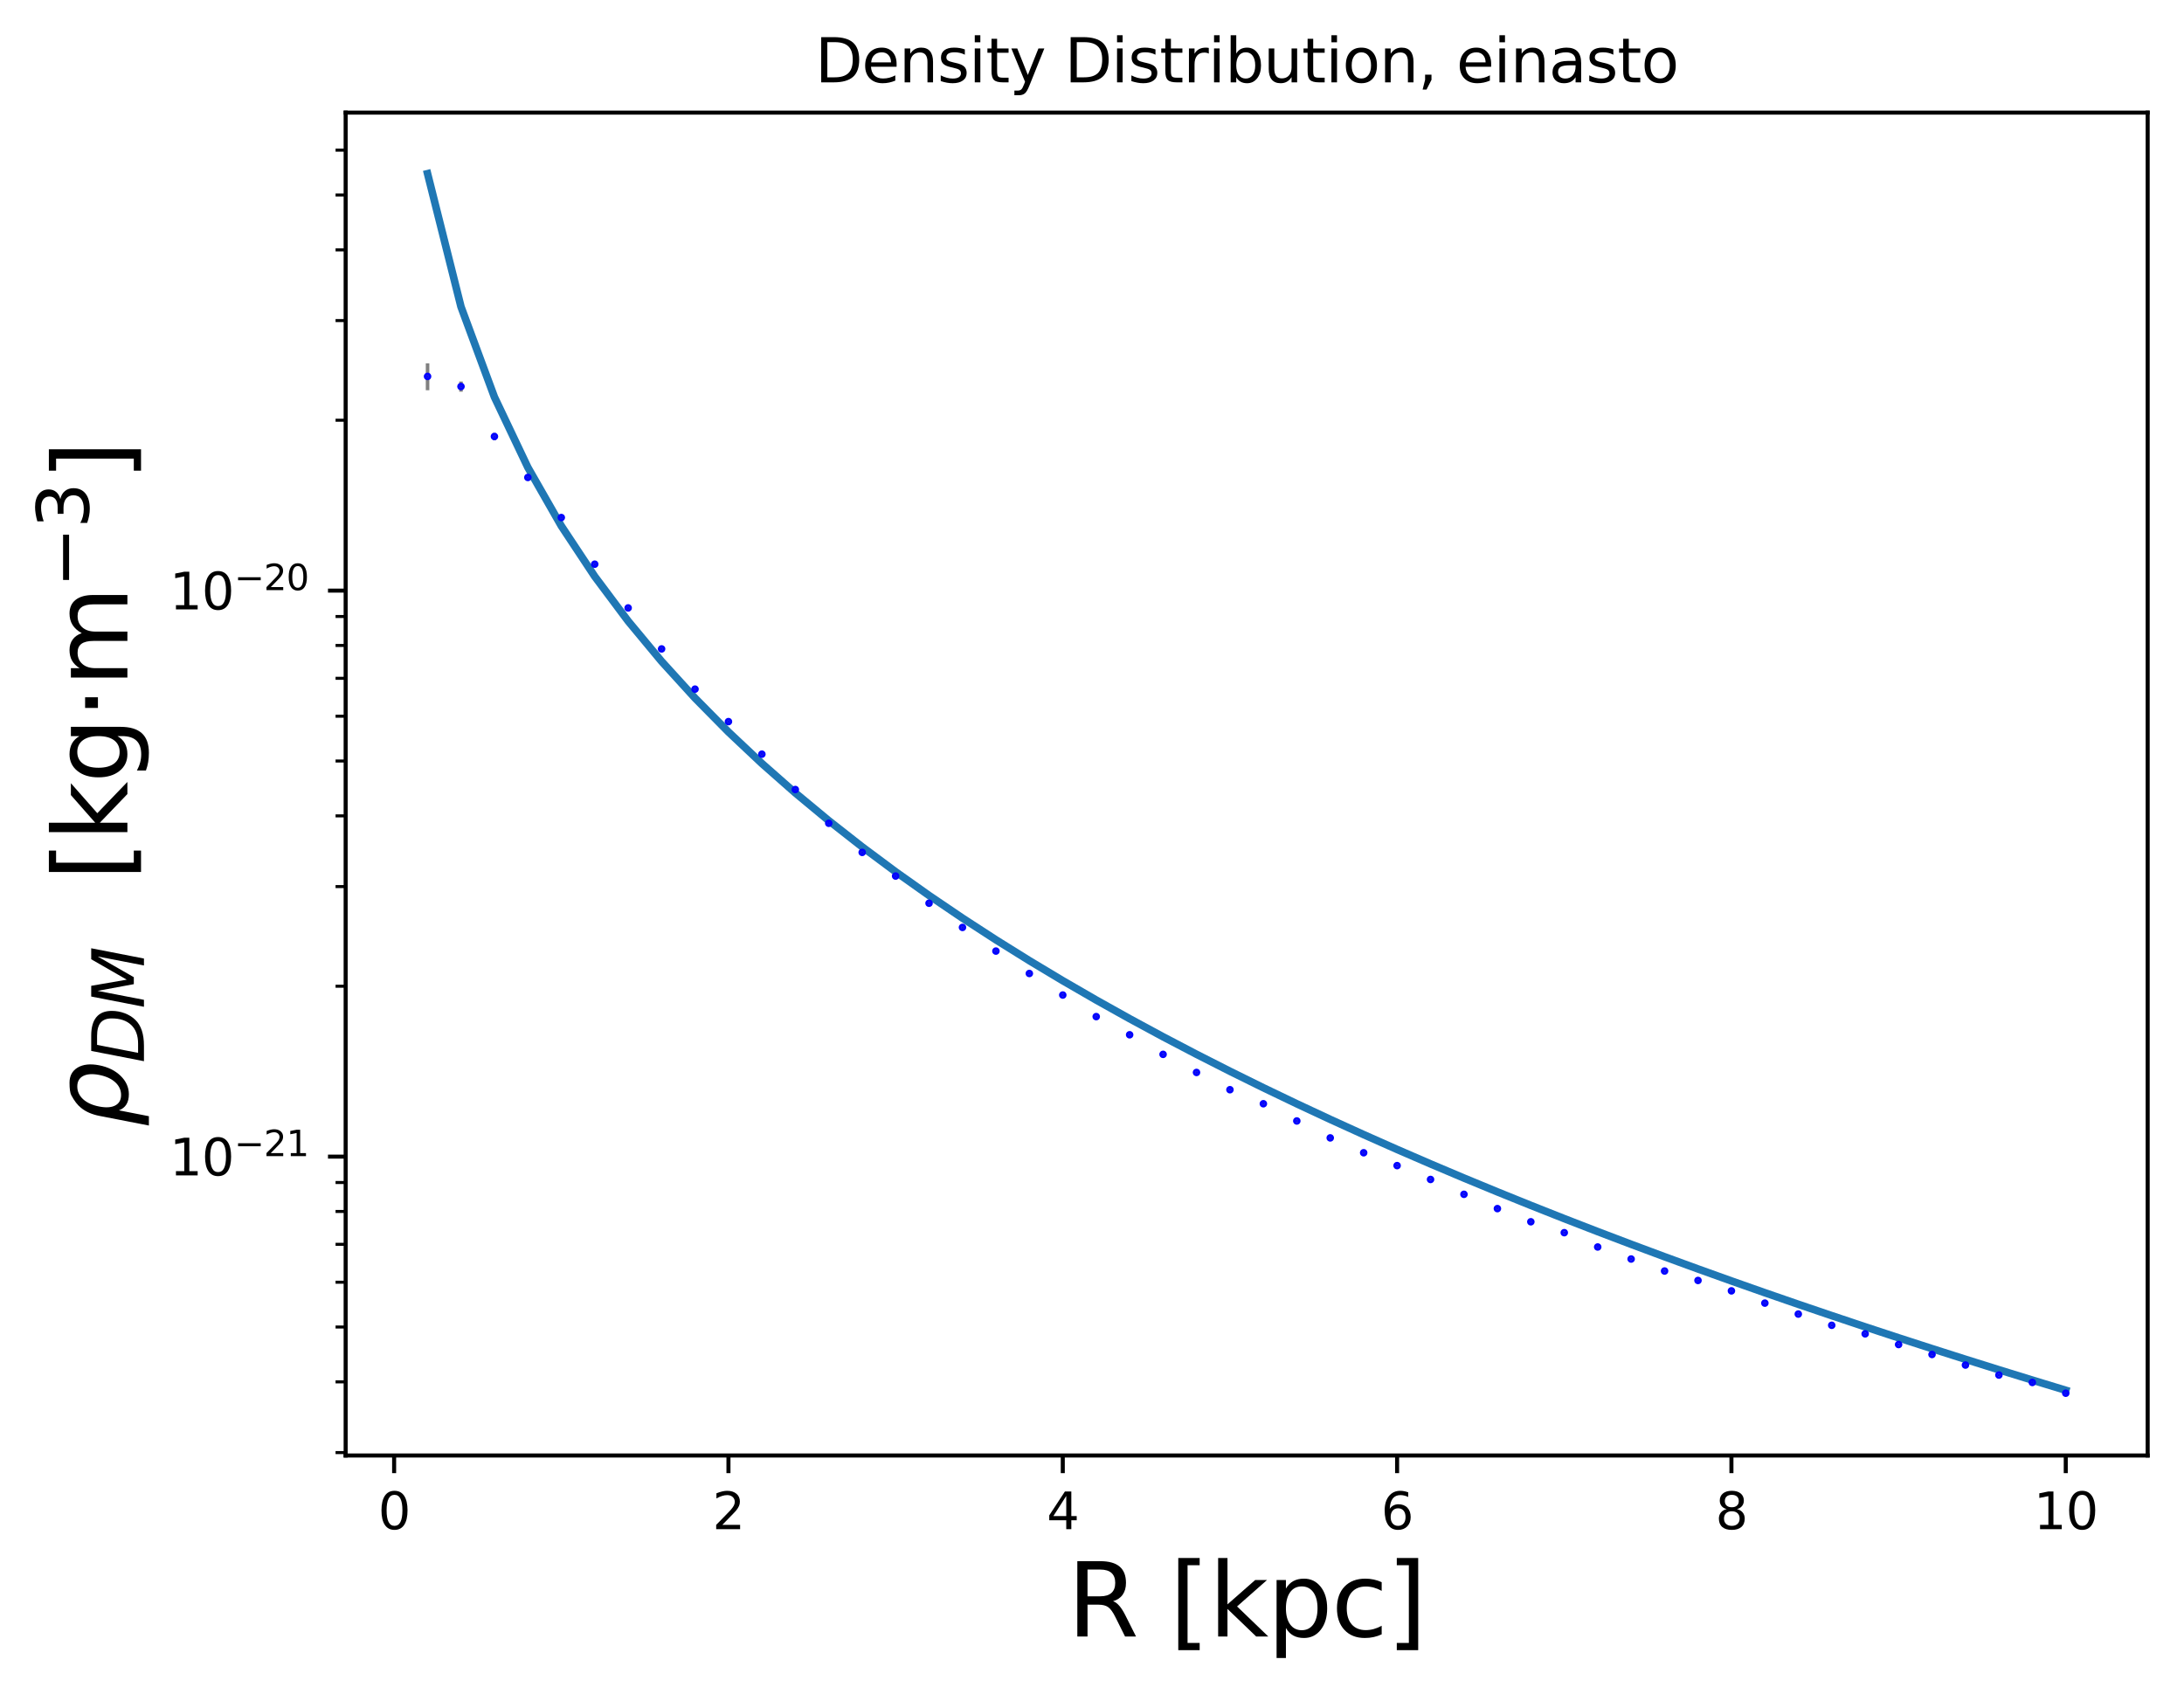 <?xml version="1.0" encoding="utf-8" standalone="no"?>
<!DOCTYPE svg PUBLIC "-//W3C//DTD SVG 1.1//EN"
  "http://www.w3.org/Graphics/SVG/1.1/DTD/svg11.dtd">
<svg xmlns:xlink="http://www.w3.org/1999/xlink" width="432.82pt" height="335.664pt" viewBox="0 0 432.82 335.664" xmlns="http://www.w3.org/2000/svg" version="1.1">
 <defs>
  <style type="text/css">*{stroke-linejoin: round; stroke-linecap: butt}</style>
 </defs>
 <g id="figure_1">
  <g id="patch_1">
   <path d="M 0 335.664 
L 432.82 335.664 
L 432.82 0 
L 0 0 
z
" style="fill: #ffffff"/>
  </g>
  <g id="axes_1">
   <g id="patch_2">
    <path d="M 68.5 288.43 
L 425.62 288.43 
L 425.62 22.318 
L 68.5 22.318 
z
" style="fill: #ffffff"/>
   </g>
   <g id="matplotlib.axis_1">
    <g id="xtick_1">
     <g id="line2d_1">
      <defs>
       <path id="mc8f60188ef" d="M 0 0 
L 0 3.5 
" style="stroke: #000000; stroke-width: 0.8"/>
      </defs>
      <g>
       <use xlink:href="#mc8f60188ef" x="78.107" y="288.43" style="stroke: #000000; stroke-width: 0.8"/>
      </g>
     </g>
     <g id="text_1">
      <!-- 0 -->
      <g transform="translate(74.926 303.029) scale(0.1 -0.1)">
       <defs>
        <path id="DejaVuSans-30" d="M 2034 4250 
Q 1547 4250 1301 3770 
Q 1056 3291 1056 2328 
Q 1056 1369 1301 889 
Q 1547 409 2034 409 
Q 2525 409 2770 889 
Q 3016 1369 3016 2328 
Q 3016 3291 2770 3770 
Q 2525 4250 2034 4250 
z
M 2034 4750 
Q 2819 4750 3233 4129 
Q 3647 3509 3647 2328 
Q 3647 1150 3233 529 
Q 2819 -91 2034 -91 
Q 1250 -91 836 529 
Q 422 1150 422 2328 
Q 422 3509 836 4129 
Q 1250 4750 2034 4750 
z
" transform="scale(0.016)"/>
       </defs>
       <use xlink:href="#DejaVuSans-30"/>
      </g>
     </g>
    </g>
    <g id="xtick_2">
     <g id="line2d_2">
      <g>
       <use xlink:href="#mc8f60188ef" x="144.363" y="288.43" style="stroke: #000000; stroke-width: 0.8"/>
      </g>
     </g>
     <g id="text_2">
      <!-- 2 -->
      <g transform="translate(141.182 303.029) scale(0.1 -0.1)">
       <defs>
        <path id="DejaVuSans-32" d="M 1228 531 
L 3431 531 
L 3431 0 
L 469 0 
L 469 531 
Q 828 903 1448 1529 
Q 2069 2156 2228 2338 
Q 2531 2678 2651 2914 
Q 2772 3150 2772 3378 
Q 2772 3750 2511 3984 
Q 2250 4219 1831 4219 
Q 1534 4219 1204 4116 
Q 875 4013 500 3803 
L 500 4441 
Q 881 4594 1212 4672 
Q 1544 4750 1819 4750 
Q 2544 4750 2975 4387 
Q 3406 4025 3406 3419 
Q 3406 3131 3298 2873 
Q 3191 2616 2906 2266 
Q 2828 2175 2409 1742 
Q 1991 1309 1228 531 
z
" transform="scale(0.016)"/>
       </defs>
       <use xlink:href="#DejaVuSans-32"/>
      </g>
     </g>
    </g>
    <g id="xtick_3">
     <g id="line2d_3">
      <g>
       <use xlink:href="#mc8f60188ef" x="210.619" y="288.43" style="stroke: #000000; stroke-width: 0.8"/>
      </g>
     </g>
     <g id="text_3">
      <!-- 4 -->
      <g transform="translate(207.438 303.029) scale(0.1 -0.1)">
       <defs>
        <path id="DejaVuSans-34" d="M 2419 4116 
L 825 1625 
L 2419 1625 
L 2419 4116 
z
M 2253 4666 
L 3047 4666 
L 3047 1625 
L 3713 1625 
L 3713 1100 
L 3047 1100 
L 3047 0 
L 2419 0 
L 2419 1100 
L 313 1100 
L 313 1709 
L 2253 4666 
z
" transform="scale(0.016)"/>
       </defs>
       <use xlink:href="#DejaVuSans-34"/>
      </g>
     </g>
    </g>
    <g id="xtick_4">
     <g id="line2d_4">
      <g>
       <use xlink:href="#mc8f60188ef" x="276.875" y="288.43" style="stroke: #000000; stroke-width: 0.8"/>
      </g>
     </g>
     <g id="text_4">
      <!-- 6 -->
      <g transform="translate(273.694 303.029) scale(0.1 -0.1)">
       <defs>
        <path id="DejaVuSans-36" d="M 2113 2584 
Q 1688 2584 1439 2293 
Q 1191 2003 1191 1497 
Q 1191 994 1439 701 
Q 1688 409 2113 409 
Q 2538 409 2786 701 
Q 3034 994 3034 1497 
Q 3034 2003 2786 2293 
Q 2538 2584 2113 2584 
z
M 3366 4563 
L 3366 3988 
Q 3128 4100 2886 4159 
Q 2644 4219 2406 4219 
Q 1781 4219 1451 3797 
Q 1122 3375 1075 2522 
Q 1259 2794 1537 2939 
Q 1816 3084 2150 3084 
Q 2853 3084 3261 2657 
Q 3669 2231 3669 1497 
Q 3669 778 3244 343 
Q 2819 -91 2113 -91 
Q 1303 -91 875 529 
Q 447 1150 447 2328 
Q 447 3434 972 4092 
Q 1497 4750 2381 4750 
Q 2619 4750 2861 4703 
Q 3103 4656 3366 4563 
z
" transform="scale(0.016)"/>
       </defs>
       <use xlink:href="#DejaVuSans-36"/>
      </g>
     </g>
    </g>
    <g id="xtick_5">
     <g id="line2d_5">
      <g>
       <use xlink:href="#mc8f60188ef" x="343.131" y="288.43" style="stroke: #000000; stroke-width: 0.8"/>
      </g>
     </g>
     <g id="text_5">
      <!-- 8 -->
      <g transform="translate(339.95 303.029) scale(0.1 -0.1)">
       <defs>
        <path id="DejaVuSans-38" d="M 2034 2216 
Q 1584 2216 1326 1975 
Q 1069 1734 1069 1313 
Q 1069 891 1326 650 
Q 1584 409 2034 409 
Q 2484 409 2743 651 
Q 3003 894 3003 1313 
Q 3003 1734 2745 1975 
Q 2488 2216 2034 2216 
z
M 1403 2484 
Q 997 2584 770 2862 
Q 544 3141 544 3541 
Q 544 4100 942 4425 
Q 1341 4750 2034 4750 
Q 2731 4750 3128 4425 
Q 3525 4100 3525 3541 
Q 3525 3141 3298 2862 
Q 3072 2584 2669 2484 
Q 3125 2378 3379 2068 
Q 3634 1759 3634 1313 
Q 3634 634 3220 271 
Q 2806 -91 2034 -91 
Q 1263 -91 848 271 
Q 434 634 434 1313 
Q 434 1759 690 2068 
Q 947 2378 1403 2484 
z
M 1172 3481 
Q 1172 3119 1398 2916 
Q 1625 2713 2034 2713 
Q 2441 2713 2670 2916 
Q 2900 3119 2900 3481 
Q 2900 3844 2670 4047 
Q 2441 4250 2034 4250 
Q 1625 4250 1398 4047 
Q 1172 3844 1172 3481 
z
" transform="scale(0.016)"/>
       </defs>
       <use xlink:href="#DejaVuSans-38"/>
      </g>
     </g>
    </g>
    <g id="xtick_6">
     <g id="line2d_6">
      <g>
       <use xlink:href="#mc8f60188ef" x="409.387" y="288.43" style="stroke: #000000; stroke-width: 0.8"/>
      </g>
     </g>
     <g id="text_6">
      <!-- 10 -->
      <g transform="translate(403.025 303.029) scale(0.1 -0.1)">
       <defs>
        <path id="DejaVuSans-31" d="M 794 531 
L 1825 531 
L 1825 4091 
L 703 3866 
L 703 4441 
L 1819 4666 
L 2450 4666 
L 2450 531 
L 3481 531 
L 3481 0 
L 794 0 
L 794 531 
z
" transform="scale(0.016)"/>
       </defs>
       <use xlink:href="#DejaVuSans-31"/>
       <use xlink:href="#DejaVuSans-30" x="63.623"/>
      </g>
     </g>
    </g>
    <g id="text_7">
     <!-- R [kpc] -->
     <g transform="translate(211.493 324.305) scale(0.2 -0.2)">
      <defs>
       <path id="DejaVuSans-52" d="M 2841 2188 
Q 3044 2119 3236 1894 
Q 3428 1669 3622 1275 
L 4263 0 
L 3584 0 
L 2988 1197 
Q 2756 1666 2539 1819 
Q 2322 1972 1947 1972 
L 1259 1972 
L 1259 0 
L 628 0 
L 628 4666 
L 2053 4666 
Q 2853 4666 3247 4331 
Q 3641 3997 3641 3322 
Q 3641 2881 3436 2590 
Q 3231 2300 2841 2188 
z
M 1259 4147 
L 1259 2491 
L 2053 2491 
Q 2509 2491 2742 2702 
Q 2975 2913 2975 3322 
Q 2975 3731 2742 3939 
Q 2509 4147 2053 4147 
L 1259 4147 
z
" transform="scale(0.016)"/>
       <path id="DejaVuSans-20" transform="scale(0.016)"/>
       <path id="DejaVuSans-5b" d="M 550 4863 
L 1875 4863 
L 1875 4416 
L 1125 4416 
L 1125 -397 
L 1875 -397 
L 1875 -844 
L 550 -844 
L 550 4863 
z
" transform="scale(0.016)"/>
       <path id="DejaVuSans-6b" d="M 581 4863 
L 1159 4863 
L 1159 1991 
L 2875 3500 
L 3609 3500 
L 1753 1863 
L 3688 0 
L 2938 0 
L 1159 1709 
L 1159 0 
L 581 0 
L 581 4863 
z
" transform="scale(0.016)"/>
       <path id="DejaVuSans-70" d="M 1159 525 
L 1159 -1331 
L 581 -1331 
L 581 3500 
L 1159 3500 
L 1159 2969 
Q 1341 3281 1617 3432 
Q 1894 3584 2278 3584 
Q 2916 3584 3314 3078 
Q 3713 2572 3713 1747 
Q 3713 922 3314 415 
Q 2916 -91 2278 -91 
Q 1894 -91 1617 61 
Q 1341 213 1159 525 
z
M 3116 1747 
Q 3116 2381 2855 2742 
Q 2594 3103 2138 3103 
Q 1681 3103 1420 2742 
Q 1159 2381 1159 1747 
Q 1159 1113 1420 752 
Q 1681 391 2138 391 
Q 2594 391 2855 752 
Q 3116 1113 3116 1747 
z
" transform="scale(0.016)"/>
       <path id="DejaVuSans-63" d="M 3122 3366 
L 3122 2828 
Q 2878 2963 2633 3030 
Q 2388 3097 2138 3097 
Q 1578 3097 1268 2742 
Q 959 2388 959 1747 
Q 959 1106 1268 751 
Q 1578 397 2138 397 
Q 2388 397 2633 464 
Q 2878 531 3122 666 
L 3122 134 
Q 2881 22 2623 -34 
Q 2366 -91 2075 -91 
Q 1284 -91 818 406 
Q 353 903 353 1747 
Q 353 2603 823 3093 
Q 1294 3584 2113 3584 
Q 2378 3584 2631 3529 
Q 2884 3475 3122 3366 
z
" transform="scale(0.016)"/>
       <path id="DejaVuSans-5d" d="M 1947 4863 
L 1947 -844 
L 622 -844 
L 622 -397 
L 1369 -397 
L 1369 4416 
L 622 4416 
L 622 4863 
L 1947 4863 
z
" transform="scale(0.016)"/>
      </defs>
      <use xlink:href="#DejaVuSans-52"/>
      <use xlink:href="#DejaVuSans-20" x="69.482"/>
      <use xlink:href="#DejaVuSans-5b" x="101.27"/>
      <use xlink:href="#DejaVuSans-6b" x="140.283"/>
      <use xlink:href="#DejaVuSans-70" x="198.193"/>
      <use xlink:href="#DejaVuSans-63" x="261.67"/>
      <use xlink:href="#DejaVuSans-5d" x="316.65"/>
     </g>
    </g>
   </g>
   <g id="matplotlib.axis_2">
    <g id="ytick_1">
     <g id="line2d_7">
      <defs>
       <path id="m6a3b0bb2d8" d="M 0 0 
L -3.5 0 
" style="stroke: #000000; stroke-width: 0.8"/>
      </defs>
      <g>
       <use xlink:href="#m6a3b0bb2d8" x="68.5" y="229.206" style="stroke: #000000; stroke-width: 0.8"/>
      </g>
     </g>
     <g id="text_8">
      <!-- $\mathdefault{10^{-21}}$ -->
      <g transform="translate(33.6 233.005) scale(0.1 -0.1)">
       <defs>
        <path id="DejaVuSans-2212" d="M 678 2272 
L 4684 2272 
L 4684 1741 
L 678 1741 
L 678 2272 
z
" transform="scale(0.016)"/>
       </defs>
       <use xlink:href="#DejaVuSans-31" transform="translate(0 0.766)"/>
       <use xlink:href="#DejaVuSans-30" transform="translate(63.623 0.766)"/>
       <use xlink:href="#DejaVuSans-2212" transform="translate(128.203 39.047) scale(0.7)"/>
       <use xlink:href="#DejaVuSans-32" transform="translate(186.855 39.047) scale(0.7)"/>
       <use xlink:href="#DejaVuSans-31" transform="translate(231.392 39.047) scale(0.7)"/>
      </g>
     </g>
    </g>
    <g id="ytick_2">
     <g id="line2d_8">
      <g>
       <use xlink:href="#m6a3b0bb2d8" x="68.5" y="117.041" style="stroke: #000000; stroke-width: 0.8"/>
      </g>
     </g>
     <g id="text_9">
      <!-- $\mathdefault{10^{-20}}$ -->
      <g transform="translate(33.6 120.841) scale(0.1 -0.1)">
       <use xlink:href="#DejaVuSans-31" transform="translate(0 0.766)"/>
       <use xlink:href="#DejaVuSans-30" transform="translate(63.623 0.766)"/>
       <use xlink:href="#DejaVuSans-2212" transform="translate(128.203 39.047) scale(0.7)"/>
       <use xlink:href="#DejaVuSans-32" transform="translate(186.855 39.047) scale(0.7)"/>
       <use xlink:href="#DejaVuSans-30" transform="translate(231.392 39.047) scale(0.7)"/>
      </g>
     </g>
    </g>
    <g id="ytick_3">
     <g id="line2d_9">
      <defs>
       <path id="meb3ebc8aef" d="M 0 0 
L -2 0 
" style="stroke: #000000; stroke-width: 0.6"/>
      </defs>
      <g>
       <use xlink:href="#meb3ebc8aef" x="68.5" y="287.854" style="stroke: #000000; stroke-width: 0.6"/>
      </g>
     </g>
    </g>
    <g id="ytick_4">
     <g id="line2d_10">
      <g>
       <use xlink:href="#meb3ebc8aef" x="68.5" y="273.841" style="stroke: #000000; stroke-width: 0.6"/>
      </g>
     </g>
    </g>
    <g id="ytick_5">
     <g id="line2d_11">
      <g>
       <use xlink:href="#meb3ebc8aef" x="68.5" y="262.971" style="stroke: #000000; stroke-width: 0.6"/>
      </g>
     </g>
    </g>
    <g id="ytick_6">
     <g id="line2d_12">
      <g>
       <use xlink:href="#meb3ebc8aef" x="68.5" y="254.09" style="stroke: #000000; stroke-width: 0.6"/>
      </g>
     </g>
    </g>
    <g id="ytick_7">
     <g id="line2d_13">
      <g>
       <use xlink:href="#meb3ebc8aef" x="68.5" y="246.58" style="stroke: #000000; stroke-width: 0.6"/>
      </g>
     </g>
    </g>
    <g id="ytick_8">
     <g id="line2d_14">
      <g>
       <use xlink:href="#meb3ebc8aef" x="68.5" y="240.076" style="stroke: #000000; stroke-width: 0.6"/>
      </g>
     </g>
    </g>
    <g id="ytick_9">
     <g id="line2d_15">
      <g>
       <use xlink:href="#meb3ebc8aef" x="68.5" y="234.338" style="stroke: #000000; stroke-width: 0.6"/>
      </g>
     </g>
    </g>
    <g id="ytick_10">
     <g id="line2d_16">
      <g>
       <use xlink:href="#meb3ebc8aef" x="68.5" y="195.441" style="stroke: #000000; stroke-width: 0.6"/>
      </g>
     </g>
    </g>
    <g id="ytick_11">
     <g id="line2d_17">
      <g>
       <use xlink:href="#meb3ebc8aef" x="68.5" y="175.69" style="stroke: #000000; stroke-width: 0.6"/>
      </g>
     </g>
    </g>
    <g id="ytick_12">
     <g id="line2d_18">
      <g>
       <use xlink:href="#meb3ebc8aef" x="68.5" y="161.676" style="stroke: #000000; stroke-width: 0.6"/>
      </g>
     </g>
    </g>
    <g id="ytick_13">
     <g id="line2d_19">
      <g>
       <use xlink:href="#meb3ebc8aef" x="68.5" y="150.806" style="stroke: #000000; stroke-width: 0.6"/>
      </g>
     </g>
    </g>
    <g id="ytick_14">
     <g id="line2d_20">
      <g>
       <use xlink:href="#meb3ebc8aef" x="68.5" y="141.925" style="stroke: #000000; stroke-width: 0.6"/>
      </g>
     </g>
    </g>
    <g id="ytick_15">
     <g id="line2d_21">
      <g>
       <use xlink:href="#meb3ebc8aef" x="68.5" y="134.416" style="stroke: #000000; stroke-width: 0.6"/>
      </g>
     </g>
    </g>
    <g id="ytick_16">
     <g id="line2d_22">
      <g>
       <use xlink:href="#meb3ebc8aef" x="68.5" y="127.911" style="stroke: #000000; stroke-width: 0.6"/>
      </g>
     </g>
    </g>
    <g id="ytick_17">
     <g id="line2d_23">
      <g>
       <use xlink:href="#meb3ebc8aef" x="68.5" y="122.174" style="stroke: #000000; stroke-width: 0.6"/>
      </g>
     </g>
    </g>
    <g id="ytick_18">
     <g id="line2d_24">
      <g>
       <use xlink:href="#meb3ebc8aef" x="68.5" y="83.276" style="stroke: #000000; stroke-width: 0.6"/>
      </g>
     </g>
    </g>
    <g id="ytick_19">
     <g id="line2d_25">
      <g>
       <use xlink:href="#meb3ebc8aef" x="68.5" y="63.525" style="stroke: #000000; stroke-width: 0.6"/>
      </g>
     </g>
    </g>
    <g id="ytick_20">
     <g id="line2d_26">
      <g>
       <use xlink:href="#meb3ebc8aef" x="68.5" y="49.511" style="stroke: #000000; stroke-width: 0.6"/>
      </g>
     </g>
    </g>
    <g id="ytick_21">
     <g id="line2d_27">
      <g>
       <use xlink:href="#meb3ebc8aef" x="68.5" y="38.642" style="stroke: #000000; stroke-width: 0.6"/>
      </g>
     </g>
    </g>
    <g id="ytick_22">
     <g id="line2d_28">
      <g>
       <use xlink:href="#meb3ebc8aef" x="68.5" y="29.76" style="stroke: #000000; stroke-width: 0.6"/>
      </g>
     </g>
    </g>
    <g id="text_10">
     <!-- $\rho_{DM}$  [kg$\cdot$m$^{-3}$] -->
     <g transform="translate(25.4 223.374) rotate(-90) scale(0.2 -0.2)">
      <defs>
       <path id="DejaVuSans-Oblique-3c1" d="M 1203 2875 
Q 1453 3194 1981 3475 
Q 2188 3584 2756 3584 
Q 3394 3584 3694 3078 
Q 3994 2572 3834 1747 
Q 3672 922 3175 415 
Q 2678 -91 2041 -91 
Q 1656 -91 1409 63 
Q 1163 213 1044 525 
L 681 -1331 
L 103 -1331 
L 697 1716 
Q 838 2438 1203 2875 
z
M 3238 1747 
Q 3359 2381 3169 2744 
Q 2978 3103 2522 3103 
Q 2066 3103 1734 2744 
Q 1403 2381 1281 1747 
Q 1156 1113 1347 750 
Q 1538 391 1994 391 
Q 2450 391 2781 750 
Q 3113 1113 3238 1747 
z
" transform="scale(0.016)"/>
       <path id="DejaVuSans-Oblique-44" d="M 1081 4666 
L 2438 4666 
Q 3519 4666 4070 4208 
Q 4622 3750 4622 2847 
Q 4622 2250 4412 1698 
Q 4203 1147 3834 769 
Q 3463 381 2891 190 
Q 2319 0 1538 0 
L 172 0 
L 1081 4666 
z
M 1613 4147 
L 909 519 
L 1734 519 
Q 2794 519 3375 1128 
Q 3956 1738 3956 2847 
Q 3956 3519 3581 3833 
Q 3206 4147 2406 4147 
L 1613 4147 
z
" transform="scale(0.016)"/>
       <path id="DejaVuSans-Oblique-4d" d="M 1081 4666 
L 2028 4666 
L 2572 1522 
L 4378 4666 
L 5350 4666 
L 4441 0 
L 3828 0 
L 4622 4091 
L 2791 897 
L 2175 897 
L 1581 4103 
L 788 0 
L 172 0 
L 1081 4666 
z
" transform="scale(0.016)"/>
       <path id="DejaVuSans-67" d="M 2906 1791 
Q 2906 2416 2648 2759 
Q 2391 3103 1925 3103 
Q 1463 3103 1205 2759 
Q 947 2416 947 1791 
Q 947 1169 1205 825 
Q 1463 481 1925 481 
Q 2391 481 2648 825 
Q 2906 1169 2906 1791 
z
M 3481 434 
Q 3481 -459 3084 -895 
Q 2688 -1331 1869 -1331 
Q 1566 -1331 1297 -1286 
Q 1028 -1241 775 -1147 
L 775 -588 
Q 1028 -725 1275 -790 
Q 1522 -856 1778 -856 
Q 2344 -856 2625 -561 
Q 2906 -266 2906 331 
L 2906 616 
Q 2728 306 2450 153 
Q 2172 0 1784 0 
Q 1141 0 747 490 
Q 353 981 353 1791 
Q 353 2603 747 3093 
Q 1141 3584 1784 3584 
Q 2172 3584 2450 3431 
Q 2728 3278 2906 2969 
L 2906 3500 
L 3481 3500 
L 3481 434 
z
" transform="scale(0.016)"/>
       <path id="DejaVuSans-22c5" d="M 684 2619 
L 1344 2619 
L 1344 1825 
L 684 1825 
L 684 2619 
z
" transform="scale(0.016)"/>
       <path id="DejaVuSans-6d" d="M 3328 2828 
Q 3544 3216 3844 3400 
Q 4144 3584 4550 3584 
Q 5097 3584 5394 3201 
Q 5691 2819 5691 2113 
L 5691 0 
L 5113 0 
L 5113 2094 
Q 5113 2597 4934 2840 
Q 4756 3084 4391 3084 
Q 3944 3084 3684 2787 
Q 3425 2491 3425 1978 
L 3425 0 
L 2847 0 
L 2847 2094 
Q 2847 2600 2669 2842 
Q 2491 3084 2119 3084 
Q 1678 3084 1418 2786 
Q 1159 2488 1159 1978 
L 1159 0 
L 581 0 
L 581 3500 
L 1159 3500 
L 1159 2956 
Q 1356 3278 1631 3431 
Q 1906 3584 2284 3584 
Q 2666 3584 2933 3390 
Q 3200 3197 3328 2828 
z
" transform="scale(0.016)"/>
       <path id="DejaVuSans-33" d="M 2597 2516 
Q 3050 2419 3304 2112 
Q 3559 1806 3559 1356 
Q 3559 666 3084 287 
Q 2609 -91 1734 -91 
Q 1441 -91 1130 -33 
Q 819 25 488 141 
L 488 750 
Q 750 597 1062 519 
Q 1375 441 1716 441 
Q 2309 441 2620 675 
Q 2931 909 2931 1356 
Q 2931 1769 2642 2001 
Q 2353 2234 1838 2234 
L 1294 2234 
L 1294 2753 
L 1863 2753 
Q 2328 2753 2575 2939 
Q 2822 3125 2822 3475 
Q 2822 3834 2567 4026 
Q 2313 4219 1838 4219 
Q 1578 4219 1281 4162 
Q 984 4106 628 3988 
L 628 4550 
Q 988 4650 1302 4700 
Q 1616 4750 1894 4750 
Q 2613 4750 3031 4423 
Q 3450 4097 3450 3541 
Q 3450 3153 3228 2886 
Q 3006 2619 2597 2516 
z
" transform="scale(0.016)"/>
      </defs>
      <use xlink:href="#DejaVuSans-Oblique-3c1" transform="translate(0 0.766)"/>
      <use xlink:href="#DejaVuSans-Oblique-44" transform="translate(63.477 -15.641) scale(0.7)"/>
      <use xlink:href="#DejaVuSans-Oblique-4d" transform="translate(117.378 -15.641) scale(0.7)"/>
      <use xlink:href="#DejaVuSans-20" transform="translate(180.508 0.766)"/>
      <use xlink:href="#DejaVuSans-20" transform="translate(212.295 0.766)"/>
      <use xlink:href="#DejaVuSans-5b" transform="translate(244.082 0.766)"/>
      <use xlink:href="#DejaVuSans-6b" transform="translate(283.096 0.766)"/>
      <use xlink:href="#DejaVuSans-67" transform="translate(341.006 0.766)"/>
      <use xlink:href="#DejaVuSans-22c5" transform="translate(404.482 0.766)"/>
      <use xlink:href="#DejaVuSans-6d" transform="translate(436.27 0.766)"/>
      <use xlink:href="#DejaVuSans-2212" transform="translate(534.639 39.047) scale(0.7)"/>
      <use xlink:href="#DejaVuSans-33" transform="translate(593.291 39.047) scale(0.7)"/>
      <use xlink:href="#DejaVuSans-5d" transform="translate(640.562 0.766)"/>
     </g>
    </g>
   </g>
   <g id="LineCollection_1">
    <path d="M 84.733 77.336 
L 84.733 71.998 
" clip-path="url(#pf377b01d0f)" style="fill: none; stroke: #808080; stroke-width: 0.7"/>
    <path d="M 91.358 77.617 
L 91.358 75.596 
" clip-path="url(#pf377b01d0f)" style="fill: none; stroke: #808080; stroke-width: 0.7"/>
    <path d="M 97.984 87.196 
L 97.984 85.811 
" clip-path="url(#pf377b01d0f)" style="fill: none; stroke: #808080; stroke-width: 0.7"/>
    <path d="M 104.61 95.158 
L 104.61 94.082 
" clip-path="url(#pf377b01d0f)" style="fill: none; stroke: #808080; stroke-width: 0.7"/>
    <path d="M 111.235 103.013 
L 111.235 102.109 
" clip-path="url(#pf377b01d0f)" style="fill: none; stroke: #808080; stroke-width: 0.7"/>
    <path d="M 117.861 112.215 
L 117.861 111.398 
" clip-path="url(#pf377b01d0f)" style="fill: none; stroke: #808080; stroke-width: 0.7"/>
    <path d="M 124.486 120.851 
L 124.486 120.095 
" clip-path="url(#pf377b01d0f)" style="fill: none; stroke: #808080; stroke-width: 0.7"/>
    <path d="M 131.112 128.951 
L 131.112 128.241 
" clip-path="url(#pf377b01d0f)" style="fill: none; stroke: #808080; stroke-width: 0.7"/>
    <path d="M 137.738 136.905 
L 137.738 136.224 
" clip-path="url(#pf377b01d0f)" style="fill: none; stroke: #808080; stroke-width: 0.7"/>
    <path d="M 144.363 143.325 
L 144.363 142.673 
" clip-path="url(#pf377b01d0f)" style="fill: none; stroke: #808080; stroke-width: 0.7"/>
    <path d="M 150.989 149.767 
L 150.989 149.137 
" clip-path="url(#pf377b01d0f)" style="fill: none; stroke: #808080; stroke-width: 0.7"/>
    <path d="M 157.614 156.769 
L 157.614 156.151 
" clip-path="url(#pf377b01d0f)" style="fill: none; stroke: #808080; stroke-width: 0.7"/>
    <path d="M 164.24 163.451 
L 164.24 162.841 
" clip-path="url(#pf377b01d0f)" style="fill: none; stroke: #808080; stroke-width: 0.7"/>
    <path d="M 170.866 169.215 
L 170.866 168.618 
" clip-path="url(#pf377b01d0f)" style="fill: none; stroke: #808080; stroke-width: 0.7"/>
    <path d="M 177.491 173.896 
L 177.491 173.312 
" clip-path="url(#pf377b01d0f)" style="fill: none; stroke: #808080; stroke-width: 0.7"/>
    <path d="M 184.117 179.28 
L 184.117 178.702 
" clip-path="url(#pf377b01d0f)" style="fill: none; stroke: #808080; stroke-width: 0.7"/>
    <path d="M 190.742 184.071 
L 190.742 183.501 
" clip-path="url(#pf377b01d0f)" style="fill: none; stroke: #808080; stroke-width: 0.7"/>
    <path d="M 197.368 188.756 
L 197.368 188.193 
" clip-path="url(#pf377b01d0f)" style="fill: none; stroke: #808080; stroke-width: 0.7"/>
    <path d="M 203.994 193.194 
L 203.994 192.635 
" clip-path="url(#pf377b01d0f)" style="fill: none; stroke: #808080; stroke-width: 0.7"/>
    <path d="M 210.619 197.462 
L 210.619 196.908 
" clip-path="url(#pf377b01d0f)" style="fill: none; stroke: #808080; stroke-width: 0.7"/>
    <path d="M 217.245 201.735 
L 217.245 201.185 
" clip-path="url(#pf377b01d0f)" style="fill: none; stroke: #808080; stroke-width: 0.7"/>
    <path d="M 223.87 205.331 
L 223.87 204.786 
" clip-path="url(#pf377b01d0f)" style="fill: none; stroke: #808080; stroke-width: 0.7"/>
    <path d="M 230.496 209.211 
L 230.496 208.67 
" clip-path="url(#pf377b01d0f)" style="fill: none; stroke: #808080; stroke-width: 0.7"/>
    <path d="M 237.122 212.794 
L 237.122 212.257 
" clip-path="url(#pf377b01d0f)" style="fill: none; stroke: #808080; stroke-width: 0.7"/>
    <path d="M 243.747 216.211 
L 243.747 215.677 
" clip-path="url(#pf377b01d0f)" style="fill: none; stroke: #808080; stroke-width: 0.7"/>
    <path d="M 250.373 218.992 
L 250.373 218.464 
" clip-path="url(#pf377b01d0f)" style="fill: none; stroke: #808080; stroke-width: 0.7"/>
    <path d="M 256.998 222.402 
L 256.998 221.875 
" clip-path="url(#pf377b01d0f)" style="fill: none; stroke: #808080; stroke-width: 0.7"/>
    <path d="M 263.624 225.754 
L 263.624 225.231 
" clip-path="url(#pf377b01d0f)" style="fill: none; stroke: #808080; stroke-width: 0.7"/>
    <path d="M 270.25 228.7 
L 270.25 228.178 
" clip-path="url(#pf377b01d0f)" style="fill: none; stroke: #808080; stroke-width: 0.7"/>
    <path d="M 276.875 231.245 
L 276.875 230.728 
" clip-path="url(#pf377b01d0f)" style="fill: none; stroke: #808080; stroke-width: 0.7"/>
    <path d="M 283.501 233.988 
L 283.501 233.472 
" clip-path="url(#pf377b01d0f)" style="fill: none; stroke: #808080; stroke-width: 0.7"/>
    <path d="M 290.126 236.931 
L 290.126 236.418 
" clip-path="url(#pf377b01d0f)" style="fill: none; stroke: #808080; stroke-width: 0.7"/>
    <path d="M 296.752 239.764 
L 296.752 239.251 
" clip-path="url(#pf377b01d0f)" style="fill: none; stroke: #808080; stroke-width: 0.7"/>
    <path d="M 303.378 242.37 
L 303.378 241.861 
" clip-path="url(#pf377b01d0f)" style="fill: none; stroke: #808080; stroke-width: 0.7"/>
    <path d="M 310.003 244.53 
L 310.003 244.021 
" clip-path="url(#pf377b01d0f)" style="fill: none; stroke: #808080; stroke-width: 0.7"/>
    <path d="M 316.629 247.366 
L 316.629 246.859 
" clip-path="url(#pf377b01d0f)" style="fill: none; stroke: #808080; stroke-width: 0.7"/>
    <path d="M 323.254 249.751 
L 323.254 249.245 
" clip-path="url(#pf377b01d0f)" style="fill: none; stroke: #808080; stroke-width: 0.7"/>
    <path d="M 329.88 252.126 
L 329.88 251.622 
" clip-path="url(#pf377b01d0f)" style="fill: none; stroke: #808080; stroke-width: 0.7"/>
    <path d="M 336.506 253.996 
L 336.506 253.494 
" clip-path="url(#pf377b01d0f)" style="fill: none; stroke: #808080; stroke-width: 0.7"/>
    <path d="M 343.131 256.057 
L 343.131 255.558 
" clip-path="url(#pf377b01d0f)" style="fill: none; stroke: #808080; stroke-width: 0.7"/>
    <path d="M 349.757 258.486 
L 349.757 257.988 
" clip-path="url(#pf377b01d0f)" style="fill: none; stroke: #808080; stroke-width: 0.7"/>
    <path d="M 356.382 260.655 
L 356.382 260.157 
" clip-path="url(#pf377b01d0f)" style="fill: none; stroke: #808080; stroke-width: 0.7"/>
    <path d="M 363.008 262.879 
L 363.008 262.382 
" clip-path="url(#pf377b01d0f)" style="fill: none; stroke: #808080; stroke-width: 0.7"/>
    <path d="M 369.634 264.572 
L 369.634 264.077 
" clip-path="url(#pf377b01d0f)" style="fill: none; stroke: #808080; stroke-width: 0.7"/>
    <path d="M 376.259 266.69 
L 376.259 266.196 
" clip-path="url(#pf377b01d0f)" style="fill: none; stroke: #808080; stroke-width: 0.7"/>
    <path d="M 382.885 268.662 
L 382.885 268.169 
" clip-path="url(#pf377b01d0f)" style="fill: none; stroke: #808080; stroke-width: 0.7"/>
    <path d="M 389.51 270.756 
L 389.51 270.263 
" clip-path="url(#pf377b01d0f)" style="fill: none; stroke: #808080; stroke-width: 0.7"/>
    <path d="M 396.136 272.739 
L 396.136 272.247 
" clip-path="url(#pf377b01d0f)" style="fill: none; stroke: #808080; stroke-width: 0.7"/>
    <path d="M 402.762 274.203 
L 402.762 273.714 
" clip-path="url(#pf377b01d0f)" style="fill: none; stroke: #808080; stroke-width: 0.7"/>
    <path d="M 409.387 276.334 
L 409.387 275.844 
" clip-path="url(#pf377b01d0f)" style="fill: none; stroke: #808080; stroke-width: 0.7"/>
   </g>
   <g id="line2d_29">
    <path d="M 84.733 34.414 
L 91.358 60.79 
L 97.984 78.683 
L 104.61 92.628 
L 111.235 104.22 
L 117.861 114.228 
L 124.486 123.084 
L 131.112 131.061 
L 137.738 138.341 
L 144.363 145.054 
L 150.989 151.294 
L 157.614 157.133 
L 164.24 162.628 
L 170.866 167.824 
L 177.491 172.755 
L 184.117 177.453 
L 190.742 181.941 
L 197.368 186.241 
L 203.994 190.37 
L 210.619 194.344 
L 217.245 198.176 
L 223.87 201.876 
L 230.496 205.457 
L 237.122 208.925 
L 243.747 212.29 
L 250.373 215.559 
L 256.998 218.736 
L 263.624 221.83 
L 270.25 224.844 
L 276.875 227.783 
L 283.501 230.651 
L 290.126 233.453 
L 296.752 236.192 
L 303.378 238.871 
L 310.003 241.493 
L 316.629 244.061 
L 323.254 246.578 
L 329.88 249.046 
L 336.506 251.467 
L 343.131 253.843 
L 349.757 256.176 
L 356.382 258.468 
L 363.008 260.72 
L 369.634 262.935 
L 376.259 265.114 
L 382.885 267.257 
L 389.51 269.367 
L 396.136 271.444 
L 402.762 273.49 
L 409.387 275.506 
" clip-path="url(#pf377b01d0f)" style="fill: none; stroke: #1f77b4; stroke-width: 1.5; stroke-linecap: square"/>
   </g>
   <g id="line2d_30">
    <defs>
     <path id="m5894c88685" d="M 0 0.25 
C 0.066 0.25 0.13 0.224 0.177 0.177 
C 0.224 0.13 0.25 0.066 0.25 0 
C 0.25 -0.066 0.224 -0.13 0.177 -0.177 
C 0.13 -0.224 0.066 -0.25 0 -0.25 
C -0.066 -0.25 -0.13 -0.224 -0.177 -0.177 
C -0.224 -0.13 -0.25 -0.066 -0.25 0 
C -0.25 0.066 -0.224 0.13 -0.177 0.177 
C -0.13 0.224 -0.066 0.25 0 0.25 
z
" style="stroke: #0000ff"/>
    </defs>
    <g clip-path="url(#pf377b01d0f)">
     <use xlink:href="#m5894c88685" x="84.733" y="74.594" style="fill: #0000ff; stroke: #0000ff"/>
     <use xlink:href="#m5894c88685" x="91.358" y="76.596" style="fill: #0000ff; stroke: #0000ff"/>
     <use xlink:href="#m5894c88685" x="97.984" y="86.498" style="fill: #0000ff; stroke: #0000ff"/>
     <use xlink:href="#m5894c88685" x="104.61" y="94.617" style="fill: #0000ff; stroke: #0000ff"/>
     <use xlink:href="#m5894c88685" x="111.235" y="102.559" style="fill: #0000ff; stroke: #0000ff"/>
     <use xlink:href="#m5894c88685" x="117.861" y="111.804" style="fill: #0000ff; stroke: #0000ff"/>
     <use xlink:href="#m5894c88685" x="124.486" y="120.472" style="fill: #0000ff; stroke: #0000ff"/>
     <use xlink:href="#m5894c88685" x="131.112" y="128.595" style="fill: #0000ff; stroke: #0000ff"/>
     <use xlink:href="#m5894c88685" x="137.738" y="136.563" style="fill: #0000ff; stroke: #0000ff"/>
     <use xlink:href="#m5894c88685" x="144.363" y="142.998" style="fill: #0000ff; stroke: #0000ff"/>
     <use xlink:href="#m5894c88685" x="150.989" y="149.451" style="fill: #0000ff; stroke: #0000ff"/>
     <use xlink:href="#m5894c88685" x="157.614" y="156.459" style="fill: #0000ff; stroke: #0000ff"/>
     <use xlink:href="#m5894c88685" x="164.24" y="163.145" style="fill: #0000ff; stroke: #0000ff"/>
     <use xlink:href="#m5894c88685" x="170.866" y="168.915" style="fill: #0000ff; stroke: #0000ff"/>
     <use xlink:href="#m5894c88685" x="177.491" y="173.603" style="fill: #0000ff; stroke: #0000ff"/>
     <use xlink:href="#m5894c88685" x="184.117" y="178.99" style="fill: #0000ff; stroke: #0000ff"/>
     <use xlink:href="#m5894c88685" x="190.742" y="183.785" style="fill: #0000ff; stroke: #0000ff"/>
     <use xlink:href="#m5894c88685" x="197.368" y="188.474" style="fill: #0000ff; stroke: #0000ff"/>
     <use xlink:href="#m5894c88685" x="203.994" y="192.914" style="fill: #0000ff; stroke: #0000ff"/>
     <use xlink:href="#m5894c88685" x="210.619" y="197.184" style="fill: #0000ff; stroke: #0000ff"/>
     <use xlink:href="#m5894c88685" x="217.245" y="201.46" style="fill: #0000ff; stroke: #0000ff"/>
     <use xlink:href="#m5894c88685" x="223.87" y="205.058" style="fill: #0000ff; stroke: #0000ff"/>
     <use xlink:href="#m5894c88685" x="230.496" y="208.94" style="fill: #0000ff; stroke: #0000ff"/>
     <use xlink:href="#m5894c88685" x="237.122" y="212.524" style="fill: #0000ff; stroke: #0000ff"/>
     <use xlink:href="#m5894c88685" x="243.747" y="215.944" style="fill: #0000ff; stroke: #0000ff"/>
     <use xlink:href="#m5894c88685" x="250.373" y="218.727" style="fill: #0000ff; stroke: #0000ff"/>
     <use xlink:href="#m5894c88685" x="256.998" y="222.138" style="fill: #0000ff; stroke: #0000ff"/>
     <use xlink:href="#m5894c88685" x="263.624" y="225.492" style="fill: #0000ff; stroke: #0000ff"/>
     <use xlink:href="#m5894c88685" x="270.25" y="228.438" style="fill: #0000ff; stroke: #0000ff"/>
     <use xlink:href="#m5894c88685" x="276.875" y="230.986" style="fill: #0000ff; stroke: #0000ff"/>
     <use xlink:href="#m5894c88685" x="283.501" y="233.73" style="fill: #0000ff; stroke: #0000ff"/>
     <use xlink:href="#m5894c88685" x="290.126" y="236.674" style="fill: #0000ff; stroke: #0000ff"/>
     <use xlink:href="#m5894c88685" x="296.752" y="239.507" style="fill: #0000ff; stroke: #0000ff"/>
     <use xlink:href="#m5894c88685" x="303.378" y="242.115" style="fill: #0000ff; stroke: #0000ff"/>
     <use xlink:href="#m5894c88685" x="310.003" y="244.275" style="fill: #0000ff; stroke: #0000ff"/>
     <use xlink:href="#m5894c88685" x="316.629" y="247.112" style="fill: #0000ff; stroke: #0000ff"/>
     <use xlink:href="#m5894c88685" x="323.254" y="249.497" style="fill: #0000ff; stroke: #0000ff"/>
     <use xlink:href="#m5894c88685" x="329.88" y="251.874" style="fill: #0000ff; stroke: #0000ff"/>
     <use xlink:href="#m5894c88685" x="336.506" y="253.744" style="fill: #0000ff; stroke: #0000ff"/>
     <use xlink:href="#m5894c88685" x="343.131" y="255.807" style="fill: #0000ff; stroke: #0000ff"/>
     <use xlink:href="#m5894c88685" x="349.757" y="258.236" style="fill: #0000ff; stroke: #0000ff"/>
     <use xlink:href="#m5894c88685" x="356.382" y="260.405" style="fill: #0000ff; stroke: #0000ff"/>
     <use xlink:href="#m5894c88685" x="363.008" y="262.63" style="fill: #0000ff; stroke: #0000ff"/>
     <use xlink:href="#m5894c88685" x="369.634" y="264.324" style="fill: #0000ff; stroke: #0000ff"/>
     <use xlink:href="#m5894c88685" x="376.259" y="266.442" style="fill: #0000ff; stroke: #0000ff"/>
     <use xlink:href="#m5894c88685" x="382.885" y="268.415" style="fill: #0000ff; stroke: #0000ff"/>
     <use xlink:href="#m5894c88685" x="389.51" y="270.509" style="fill: #0000ff; stroke: #0000ff"/>
     <use xlink:href="#m5894c88685" x="396.136" y="272.492" style="fill: #0000ff; stroke: #0000ff"/>
     <use xlink:href="#m5894c88685" x="402.762" y="273.958" style="fill: #0000ff; stroke: #0000ff"/>
     <use xlink:href="#m5894c88685" x="409.387" y="276.088" style="fill: #0000ff; stroke: #0000ff"/>
    </g>
   </g>
   <g id="patch_3">
    <path d="M 68.5 288.43 
L 68.5 22.318 
" style="fill: none; stroke: #000000; stroke-width: 0.8; stroke-linejoin: miter; stroke-linecap: square"/>
   </g>
   <g id="patch_4">
    <path d="M 425.62 288.43 
L 425.62 22.318 
" style="fill: none; stroke: #000000; stroke-width: 0.8; stroke-linejoin: miter; stroke-linecap: square"/>
   </g>
   <g id="patch_5">
    <path d="M 68.5 288.43 
L 425.62 288.43 
" style="fill: none; stroke: #000000; stroke-width: 0.8; stroke-linejoin: miter; stroke-linecap: square"/>
   </g>
   <g id="patch_6">
    <path d="M 68.5 22.318 
L 425.62 22.318 
" style="fill: none; stroke: #000000; stroke-width: 0.8; stroke-linejoin: miter; stroke-linecap: square"/>
   </g>
   <g id="text_11">
    <!-- Density Distribution, einasto -->
    <g transform="translate(161.539 16.318) scale(0.12 -0.12)">
     <defs>
      <path id="DejaVuSans-44" d="M 1259 4147 
L 1259 519 
L 2022 519 
Q 2988 519 3436 956 
Q 3884 1394 3884 2338 
Q 3884 3275 3436 3711 
Q 2988 4147 2022 4147 
L 1259 4147 
z
M 628 4666 
L 1925 4666 
Q 3281 4666 3915 4102 
Q 4550 3538 4550 2338 
Q 4550 1131 3912 565 
Q 3275 0 1925 0 
L 628 0 
L 628 4666 
z
" transform="scale(0.016)"/>
      <path id="DejaVuSans-65" d="M 3597 1894 
L 3597 1613 
L 953 1613 
Q 991 1019 1311 708 
Q 1631 397 2203 397 
Q 2534 397 2845 478 
Q 3156 559 3463 722 
L 3463 178 
Q 3153 47 2828 -22 
Q 2503 -91 2169 -91 
Q 1331 -91 842 396 
Q 353 884 353 1716 
Q 353 2575 817 3079 
Q 1281 3584 2069 3584 
Q 2775 3584 3186 3129 
Q 3597 2675 3597 1894 
z
M 3022 2063 
Q 3016 2534 2758 2815 
Q 2500 3097 2075 3097 
Q 1594 3097 1305 2825 
Q 1016 2553 972 2059 
L 3022 2063 
z
" transform="scale(0.016)"/>
      <path id="DejaVuSans-6e" d="M 3513 2113 
L 3513 0 
L 2938 0 
L 2938 2094 
Q 2938 2591 2744 2837 
Q 2550 3084 2163 3084 
Q 1697 3084 1428 2787 
Q 1159 2491 1159 1978 
L 1159 0 
L 581 0 
L 581 3500 
L 1159 3500 
L 1159 2956 
Q 1366 3272 1645 3428 
Q 1925 3584 2291 3584 
Q 2894 3584 3203 3211 
Q 3513 2838 3513 2113 
z
" transform="scale(0.016)"/>
      <path id="DejaVuSans-73" d="M 2834 3397 
L 2834 2853 
Q 2591 2978 2328 3040 
Q 2066 3103 1784 3103 
Q 1356 3103 1142 2972 
Q 928 2841 928 2578 
Q 928 2378 1081 2264 
Q 1234 2150 1697 2047 
L 1894 2003 
Q 2506 1872 2764 1633 
Q 3022 1394 3022 966 
Q 3022 478 2636 193 
Q 2250 -91 1575 -91 
Q 1294 -91 989 -36 
Q 684 19 347 128 
L 347 722 
Q 666 556 975 473 
Q 1284 391 1588 391 
Q 1994 391 2212 530 
Q 2431 669 2431 922 
Q 2431 1156 2273 1281 
Q 2116 1406 1581 1522 
L 1381 1569 
Q 847 1681 609 1914 
Q 372 2147 372 2553 
Q 372 3047 722 3315 
Q 1072 3584 1716 3584 
Q 2034 3584 2315 3537 
Q 2597 3491 2834 3397 
z
" transform="scale(0.016)"/>
      <path id="DejaVuSans-69" d="M 603 3500 
L 1178 3500 
L 1178 0 
L 603 0 
L 603 3500 
z
M 603 4863 
L 1178 4863 
L 1178 4134 
L 603 4134 
L 603 4863 
z
" transform="scale(0.016)"/>
      <path id="DejaVuSans-74" d="M 1172 4494 
L 1172 3500 
L 2356 3500 
L 2356 3053 
L 1172 3053 
L 1172 1153 
Q 1172 725 1289 603 
Q 1406 481 1766 481 
L 2356 481 
L 2356 0 
L 1766 0 
Q 1100 0 847 248 
Q 594 497 594 1153 
L 594 3053 
L 172 3053 
L 172 3500 
L 594 3500 
L 594 4494 
L 1172 4494 
z
" transform="scale(0.016)"/>
      <path id="DejaVuSans-79" d="M 2059 -325 
Q 1816 -950 1584 -1140 
Q 1353 -1331 966 -1331 
L 506 -1331 
L 506 -850 
L 844 -850 
Q 1081 -850 1212 -737 
Q 1344 -625 1503 -206 
L 1606 56 
L 191 3500 
L 800 3500 
L 1894 763 
L 2988 3500 
L 3597 3500 
L 2059 -325 
z
" transform="scale(0.016)"/>
      <path id="DejaVuSans-72" d="M 2631 2963 
Q 2534 3019 2420 3045 
Q 2306 3072 2169 3072 
Q 1681 3072 1420 2755 
Q 1159 2438 1159 1844 
L 1159 0 
L 581 0 
L 581 3500 
L 1159 3500 
L 1159 2956 
Q 1341 3275 1631 3429 
Q 1922 3584 2338 3584 
Q 2397 3584 2469 3576 
Q 2541 3569 2628 3553 
L 2631 2963 
z
" transform="scale(0.016)"/>
      <path id="DejaVuSans-62" d="M 3116 1747 
Q 3116 2381 2855 2742 
Q 2594 3103 2138 3103 
Q 1681 3103 1420 2742 
Q 1159 2381 1159 1747 
Q 1159 1113 1420 752 
Q 1681 391 2138 391 
Q 2594 391 2855 752 
Q 3116 1113 3116 1747 
z
M 1159 2969 
Q 1341 3281 1617 3432 
Q 1894 3584 2278 3584 
Q 2916 3584 3314 3078 
Q 3713 2572 3713 1747 
Q 3713 922 3314 415 
Q 2916 -91 2278 -91 
Q 1894 -91 1617 61 
Q 1341 213 1159 525 
L 1159 0 
L 581 0 
L 581 4863 
L 1159 4863 
L 1159 2969 
z
" transform="scale(0.016)"/>
      <path id="DejaVuSans-75" d="M 544 1381 
L 544 3500 
L 1119 3500 
L 1119 1403 
Q 1119 906 1312 657 
Q 1506 409 1894 409 
Q 2359 409 2629 706 
Q 2900 1003 2900 1516 
L 2900 3500 
L 3475 3500 
L 3475 0 
L 2900 0 
L 2900 538 
Q 2691 219 2414 64 
Q 2138 -91 1772 -91 
Q 1169 -91 856 284 
Q 544 659 544 1381 
z
M 1991 3584 
L 1991 3584 
z
" transform="scale(0.016)"/>
      <path id="DejaVuSans-6f" d="M 1959 3097 
Q 1497 3097 1228 2736 
Q 959 2375 959 1747 
Q 959 1119 1226 758 
Q 1494 397 1959 397 
Q 2419 397 2687 759 
Q 2956 1122 2956 1747 
Q 2956 2369 2687 2733 
Q 2419 3097 1959 3097 
z
M 1959 3584 
Q 2709 3584 3137 3096 
Q 3566 2609 3566 1747 
Q 3566 888 3137 398 
Q 2709 -91 1959 -91 
Q 1206 -91 779 398 
Q 353 888 353 1747 
Q 353 2609 779 3096 
Q 1206 3584 1959 3584 
z
" transform="scale(0.016)"/>
      <path id="DejaVuSans-2c" d="M 750 794 
L 1409 794 
L 1409 256 
L 897 -744 
L 494 -744 
L 750 256 
L 750 794 
z
" transform="scale(0.016)"/>
      <path id="DejaVuSans-61" d="M 2194 1759 
Q 1497 1759 1228 1600 
Q 959 1441 959 1056 
Q 959 750 1161 570 
Q 1363 391 1709 391 
Q 2188 391 2477 730 
Q 2766 1069 2766 1631 
L 2766 1759 
L 2194 1759 
z
M 3341 1997 
L 3341 0 
L 2766 0 
L 2766 531 
Q 2569 213 2275 61 
Q 1981 -91 1556 -91 
Q 1019 -91 701 211 
Q 384 513 384 1019 
Q 384 1609 779 1909 
Q 1175 2209 1959 2209 
L 2766 2209 
L 2766 2266 
Q 2766 2663 2505 2880 
Q 2244 3097 1772 3097 
Q 1472 3097 1187 3025 
Q 903 2953 641 2809 
L 641 3341 
Q 956 3463 1253 3523 
Q 1550 3584 1831 3584 
Q 2591 3584 2966 3190 
Q 3341 2797 3341 1997 
z
" transform="scale(0.016)"/>
     </defs>
     <use xlink:href="#DejaVuSans-44"/>
     <use xlink:href="#DejaVuSans-65" x="77.002"/>
     <use xlink:href="#DejaVuSans-6e" x="138.525"/>
     <use xlink:href="#DejaVuSans-73" x="201.904"/>
     <use xlink:href="#DejaVuSans-69" x="254.004"/>
     <use xlink:href="#DejaVuSans-74" x="281.787"/>
     <use xlink:href="#DejaVuSans-79" x="320.996"/>
     <use xlink:href="#DejaVuSans-20" x="380.176"/>
     <use xlink:href="#DejaVuSans-44" x="411.963"/>
     <use xlink:href="#DejaVuSans-69" x="488.965"/>
     <use xlink:href="#DejaVuSans-73" x="516.748"/>
     <use xlink:href="#DejaVuSans-74" x="568.848"/>
     <use xlink:href="#DejaVuSans-72" x="608.057"/>
     <use xlink:href="#DejaVuSans-69" x="649.17"/>
     <use xlink:href="#DejaVuSans-62" x="676.953"/>
     <use xlink:href="#DejaVuSans-75" x="740.43"/>
     <use xlink:href="#DejaVuSans-74" x="803.809"/>
     <use xlink:href="#DejaVuSans-69" x="843.018"/>
     <use xlink:href="#DejaVuSans-6f" x="870.801"/>
     <use xlink:href="#DejaVuSans-6e" x="931.982"/>
     <use xlink:href="#DejaVuSans-2c" x="995.361"/>
     <use xlink:href="#DejaVuSans-20" x="1027.148"/>
     <use xlink:href="#DejaVuSans-65" x="1058.936"/>
     <use xlink:href="#DejaVuSans-69" x="1120.459"/>
     <use xlink:href="#DejaVuSans-6e" x="1148.242"/>
     <use xlink:href="#DejaVuSans-61" x="1211.621"/>
     <use xlink:href="#DejaVuSans-73" x="1272.9"/>
     <use xlink:href="#DejaVuSans-74" x="1325"/>
     <use xlink:href="#DejaVuSans-6f" x="1364.209"/>
    </g>
   </g>
  </g>
 </g>
 <defs>
  <clipPath id="pf377b01d0f">
   <rect x="68.5" y="22.318" width="357.12" height="266.112"/>
  </clipPath>
 </defs>
</svg>
